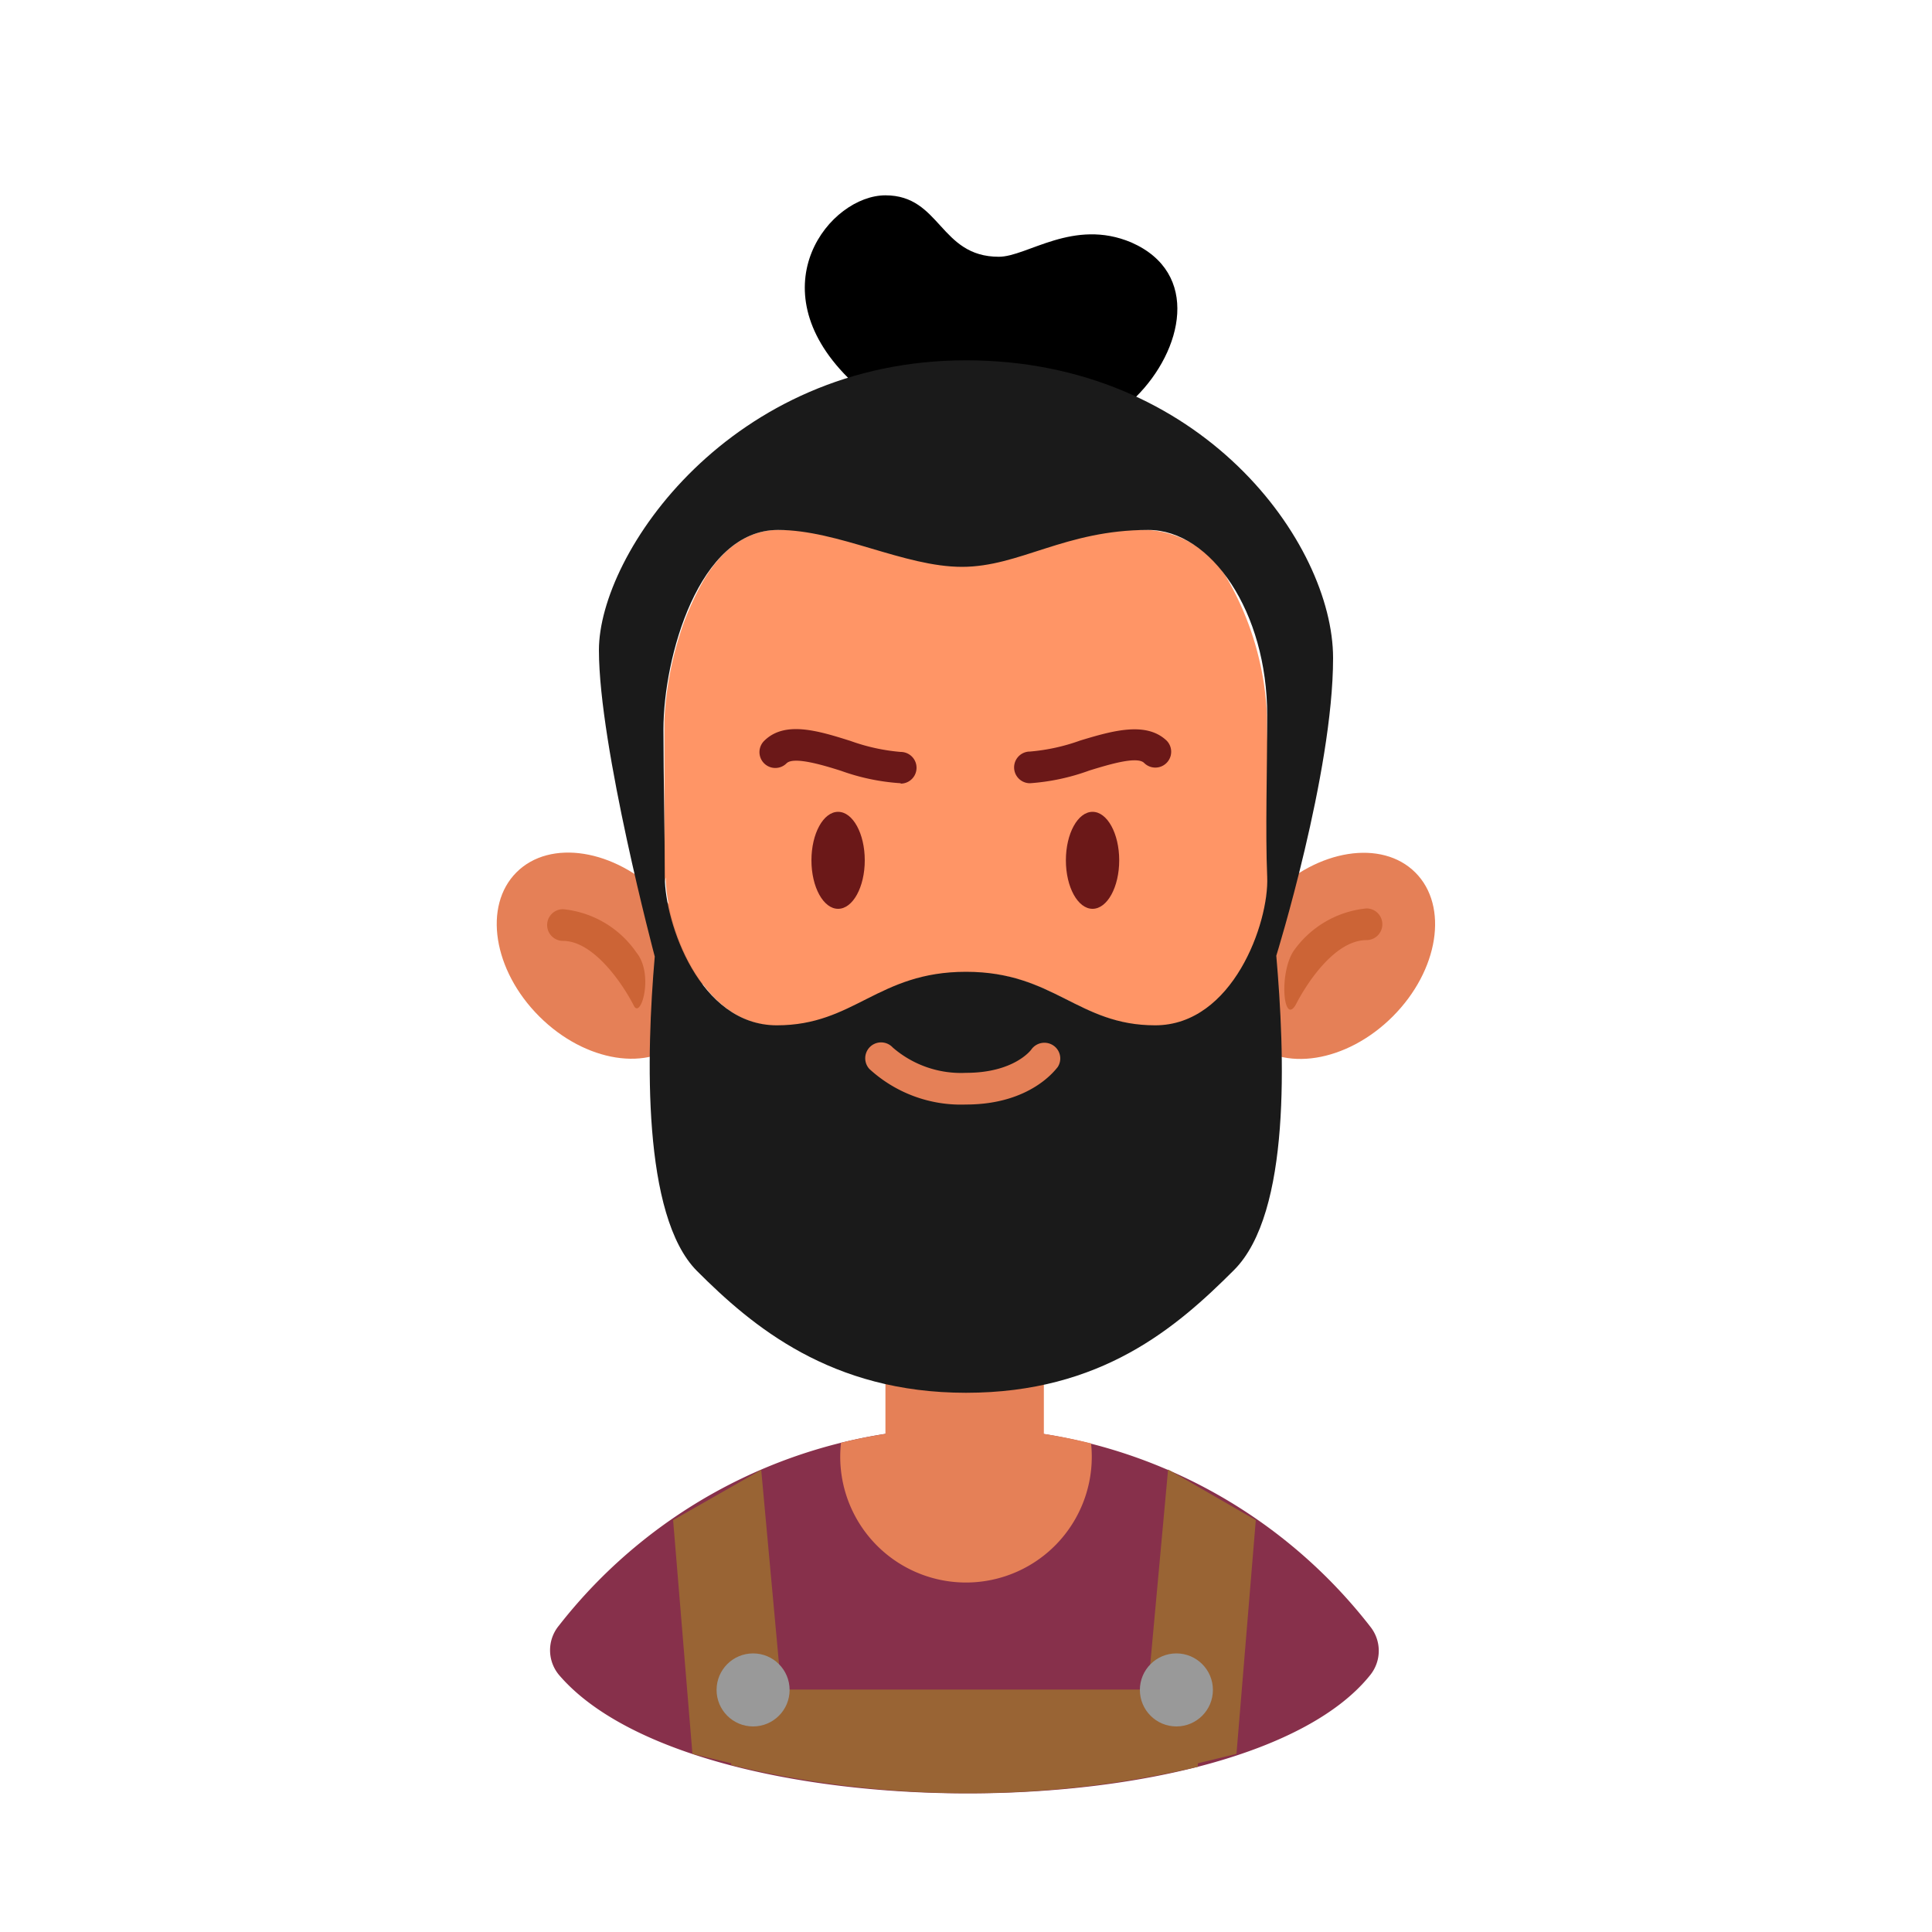 <svg xmlns="http://www.w3.org/2000/svg" viewBox="0 0 100 100"><defs><style>.cls-1{fill:#87304b;}.cls-2{fill:#996434;}.cls-3{fill:#999;}.cls-4{fill:#e58057;}.cls-5{fill:#6b1818;}.cls-6{fill:#ff9566;}.cls-7{fill:#1a1a1a;}.cls-8{fill:#cc6436;}</style></defs><title>avatar-prof-flat</title><g id="Layer_17" data-name="Layer 17"><path class="cls-1" d="M49.93,73.9a26.63,26.63,0,0,0-21,10.24,2,2,0,0,0,0,2.55c7,8.2,35.5,8.16,42,0a2,2,0,0,0,0-2.49A26.63,26.63,0,0,0,49.93,73.9Z"/><path class="cls-2" d="M37.85,91.36A52.35,52.35,0,0,0,62,91.45v-4H37.85Z"/><path class="cls-2" d="M40.86,92,39.4,76.08l-4.56,2.6,1,12.1Z"/><circle class="cls-3" cx="38.98" cy="87.47" r="1.89"/><path class="cls-2" d="M59,92l1.46-15.94L65,78.68l-1,12.1Z"/><circle class="cls-3" cx="60.89" cy="87.47" r="1.89"/><path class="cls-4" d="M56.47,74.71q-1.2-.3-2.44-.49v-6a4.1,4.1,0,0,0-8.2,0v6q-1.17.18-2.3.46a6.51,6.51,0,1,0,12.94,0Z"/><ellipse class="cls-4" cx="68.95" cy="49.47" rx="6.1" ry="4.44" transform="translate(-14.79 63.25) rotate(-45)"/><ellipse class="cls-4" cx="31.05" cy="49.47" rx="4.44" ry="6.1" transform="translate(-25.89 36.44) rotate(-45)"/><path class="cls-5" d="M34.38,45.52v0Z"/><path d="M51.7,13.29c-3.07,0-3-3.18-5.87-3.18s-6.66,4.72-1.94,9.44,12.47,3.41,14.9,1,3.36-6.42-.23-8C55.56,11.28,53.17,13.29,51.7,13.29Z"/><path class="cls-6" d="M65.58,37.05a15.54,15.54,0,0,0-2.15-7.25,5.16,5.16,0,0,0-4-2.37c-4.32,0-6.66.41-9.64.41s-6.4-.41-9.52-.41c-1.75,0-3.09,1.2-4,2.87a15.55,15.55,0,0,0-.88,1.94,17.5,17.5,0,0,0-1,5c0,.18,0,.37,0,.55h0v8.09c0-.29.07-.46.07-.46,0,2.36,1.78,7.68,5.8,7.68s5.22-2.77,9.79-2.77,5.77,2.77,9.79,2.77,5.8-5.33,5.8-7.68V39.12C65.59,38.44,65.58,37.74,65.58,37.05Z"/><ellipse class="cls-5" cx="43.38" cy="44.53" rx="1.38" ry="2.51"/><ellipse class="cls-5" cx="56.55" cy="44.53" rx="1.38" ry="2.51"/><path class="cls-5" d="M46.62,40.54a11.18,11.18,0,0,1-3.08-.64c-1-.32-2.47-.75-2.83-.39a.82.82,0,0,1-1.16-1.16c1.06-1.06,2.79-.53,4.47,0a10.14,10.14,0,0,0,2.6.57.82.82,0,0,1,0,1.64Z"/><path class="cls-5" d="M53.31,40.54a.82.82,0,0,1,0-1.64,10.14,10.14,0,0,0,2.6-.57c1.68-.51,3.41-1,4.47,0a.82.82,0,1,1-1.16,1.16c-.36-.36-1.79.07-2.83.39A11.18,11.18,0,0,1,53.31,40.54Z"/><path class="cls-7" d="M66.06,49.47S69,40,69,34.06,62.19,18.65,50,18.65s-19,10-19,15,2.89,15.86,2.89,15.86h0c-.44,5.08-.66,13.43,2.19,16.28S43,72.09,50,72.09s10.9-3.38,13.87-6.35,2.63-11.2,2.19-16.28Zm-6.27,3.6c-4,0-5.22-2.77-9.79-2.77s-5.77,2.77-9.79,2.77-5.8-5.33-5.8-7.68-.07-5.06-.07-7.65c0-3.68,1.81-10.31,5.93-10.31,3.12,0,6.53,1.91,9.52,1.91s5.33-1.91,9.64-1.91c3.26,0,6.16,4.25,6.16,9.59,0,3-.1,6,0,8.37S63.81,53.07,59.79,53.07Z"/><path class="cls-4" d="M50,57.17a7,7,0,0,1-5-1.84.82.82,0,0,1,1.21-1.11A5.39,5.39,0,0,0,50,55.53c2.48,0,3.36-1.17,3.39-1.22a.83.83,0,0,1,1.14-.19.81.81,0,0,1,.21,1.12C54.66,55.32,53.37,57.17,50,57.17Z"/><path class="cls-8" d="M32.94,49.3a5.23,5.23,0,0,0-3.8-2.24.82.82,0,1,0,0,1.64c1.61,0,3.12,2.28,3.66,3.34C33.16,52.81,33.87,50.44,32.94,49.3Z"/><path class="cls-8" d="M67.07,52c.54-1.06,2-3.34,3.66-3.34a.82.82,0,0,0,0-1.64,5.23,5.23,0,0,0-3.8,2.24C66.19,50.46,66.44,53.09,67.07,52Z"/></g></svg>